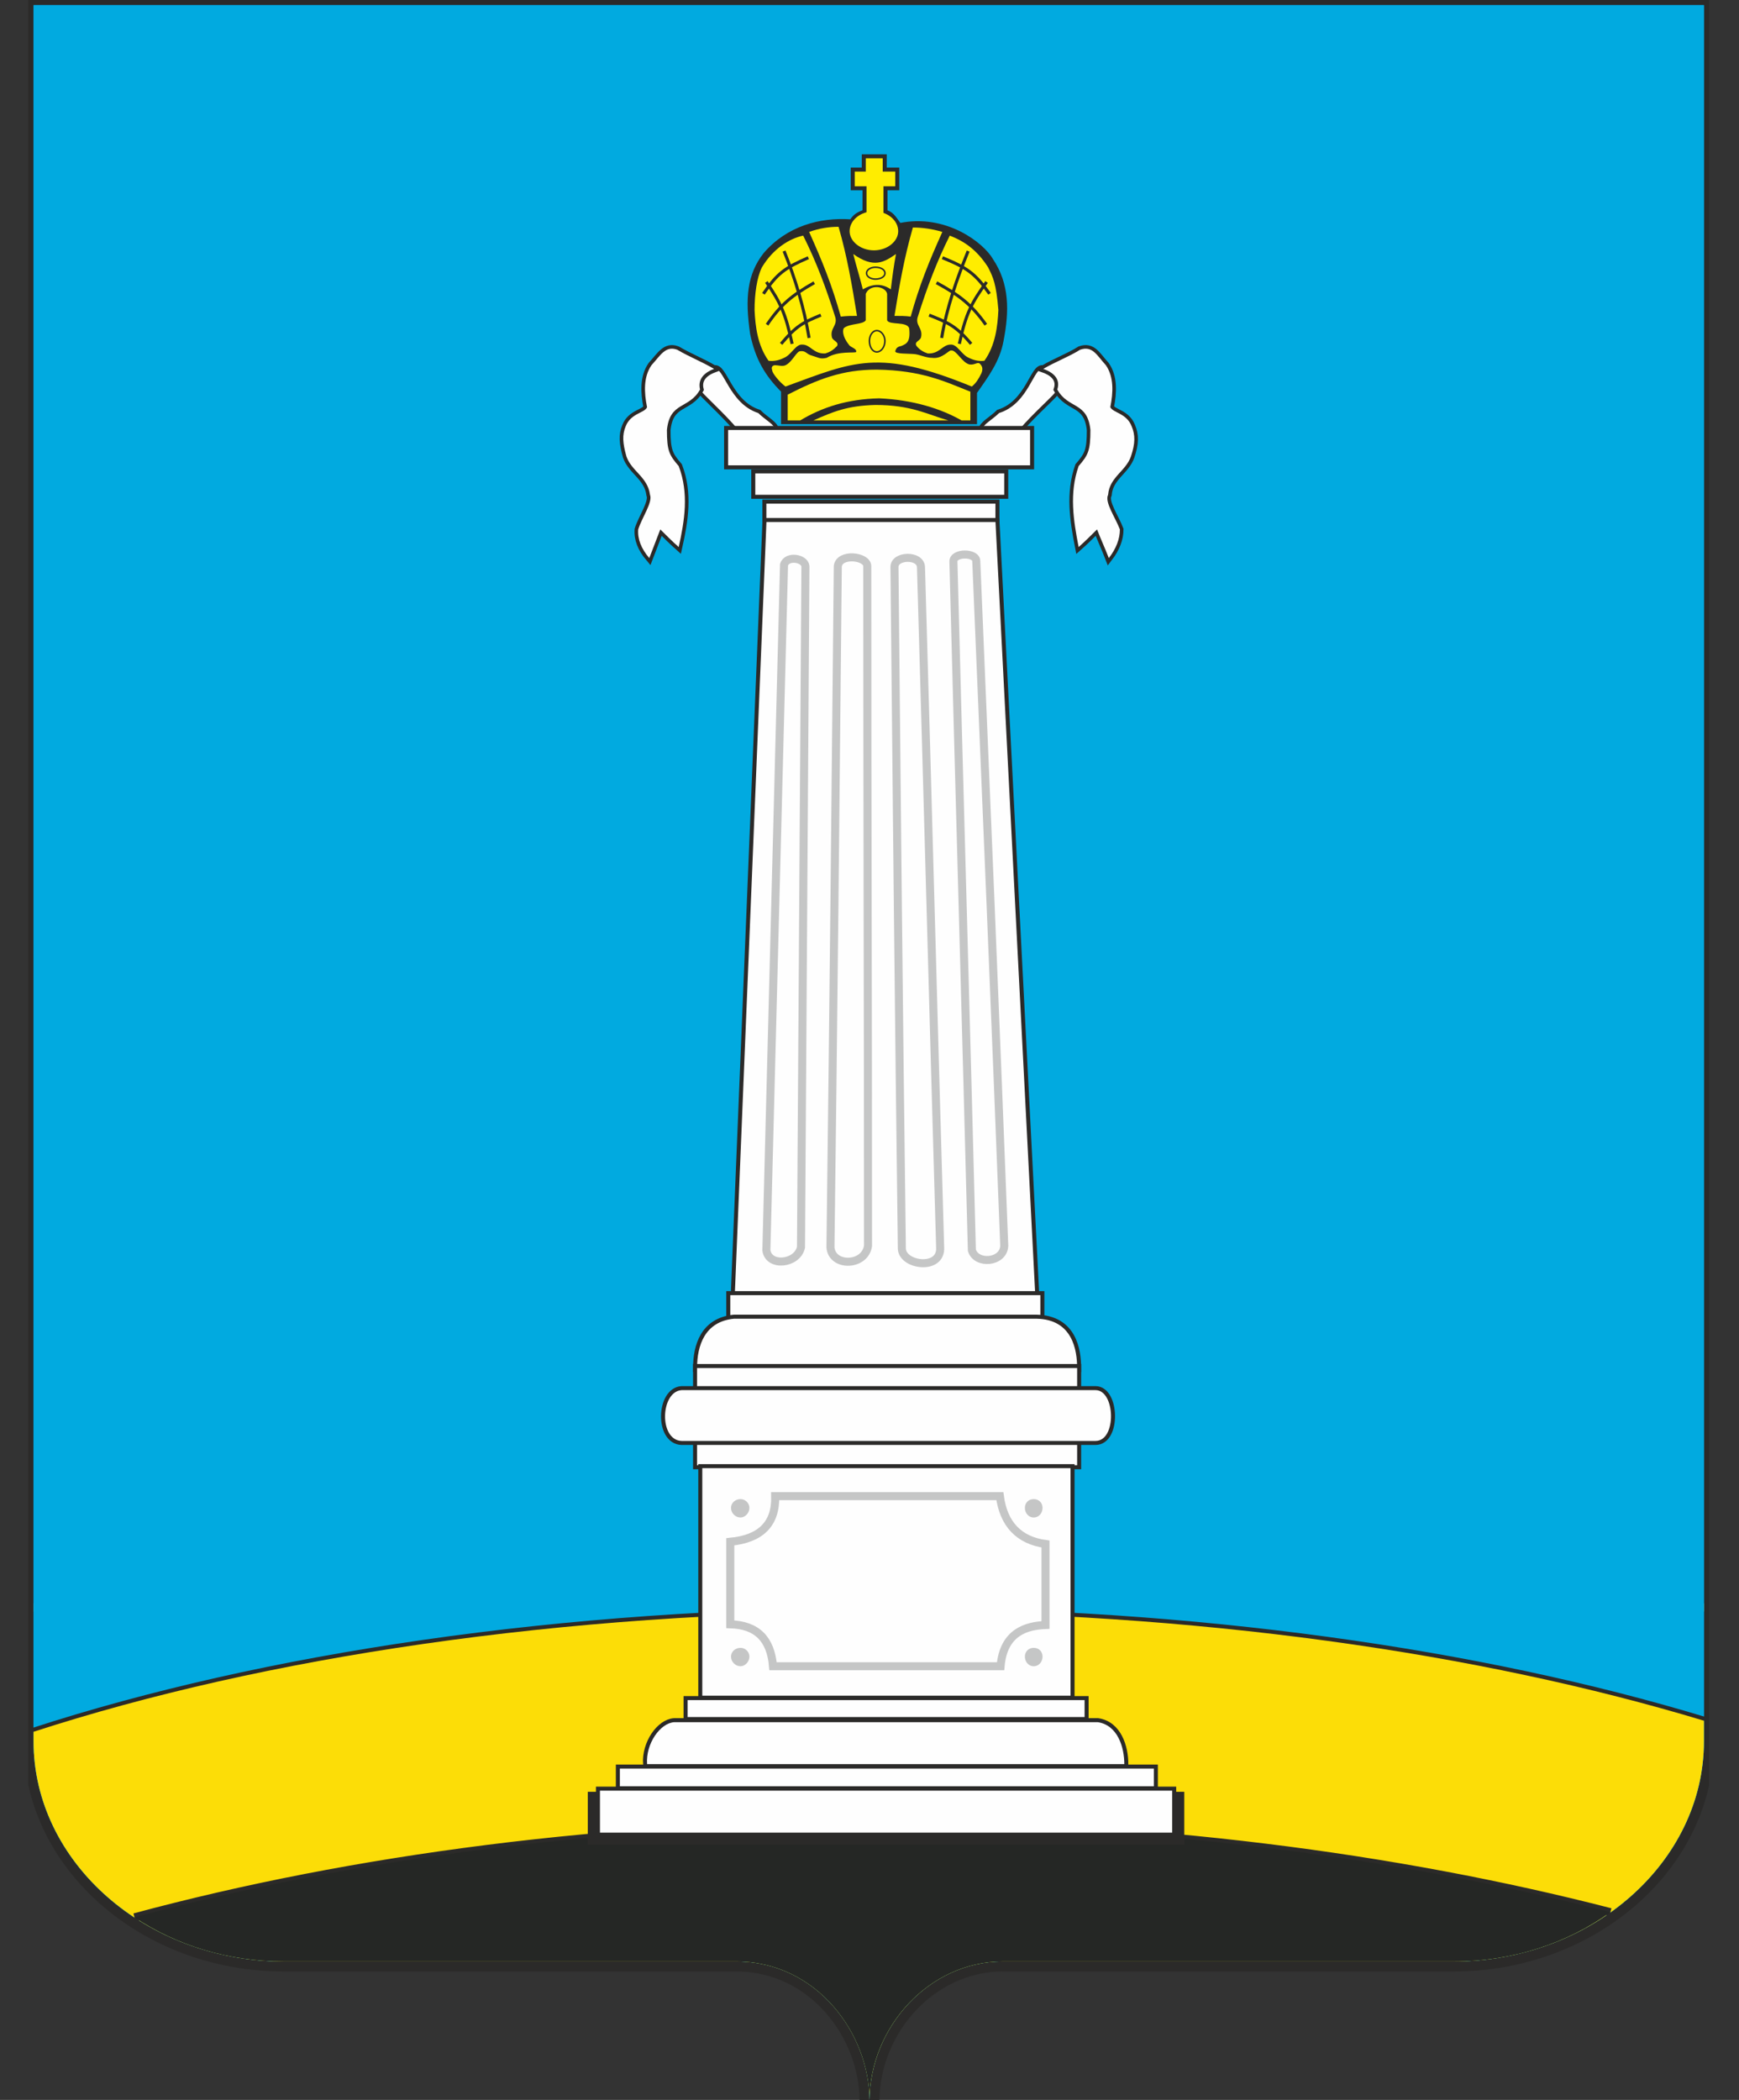 <svg width="53" height="64" viewBox="0 0 53 64" fill="none" xmlns="http://www.w3.org/2000/svg">
<rect x="0" y="0" width="53" height="64" fill="#333333" stroke="none"/>
<g clip-path="url(#clip0_659_28923)">
<path fill-rule="evenodd" clip-rule="evenodd" d="M1.023 0.157H51.931V53.072C51.931 56.752 48.497 59.781 44.299 59.781H30.562C28.317 59.781 26.522 61.779 26.499 64C26.499 62.003 24.906 59.781 22.437 59.781H8.655C4.457 59.781 1.023 56.752 1.023 53.072V0.157Z" stroke="#2B2A29" stroke-width="0.611"/>
<path fill-rule="evenodd" clip-rule="evenodd" d="M1.023 0.157H51.931V53.072C51.931 56.752 48.497 59.781 44.299 59.781H30.562C28.317 59.781 26.522 61.779 26.499 64C26.499 62.003 24.906 59.781 22.437 59.781H8.655C4.457 59.781 1.023 56.752 1.023 53.072V0.157Z" fill="#008DD2"/>
<path d="M51.931 48.987H1.023" stroke="#FAD907" stroke-width="0.245"/>
<path fill-rule="evenodd" clip-rule="evenodd" d="M51.931 48.987H1.023V0.157H51.931V48.987Z" fill="#01AAE0"/>
<path d="M51.931 48.987H1.023" stroke="#01AAE0" stroke-width="0.245"/>
<path fill-rule="evenodd" clip-rule="evenodd" d="M51.931 48.987H1.023V53.072C1.023 56.752 4.457 59.781 8.655 59.781H22.437C24.906 59.781 26.499 62.003 26.499 64C26.522 61.779 28.317 59.781 30.562 59.781H44.299C48.497 59.781 51.931 56.752 51.931 53.072V48.987Z" fill="#01AAE0"/>
<path d="M51.931 52.443C45.107 50.379 36.443 49.122 27.016 49.122C17.094 49.122 8.004 50.513 1.023 52.78" stroke="#2B2A29" stroke-width="0.245"/>
<path fill-rule="evenodd" clip-rule="evenodd" d="M27.016 49.122C36.443 49.122 45.107 50.379 51.931 52.443V53.072C51.931 56.752 48.497 59.781 44.299 59.781H30.562C28.317 59.781 26.522 61.779 26.499 64C26.499 62.003 24.906 59.781 22.437 59.781H8.655C4.457 59.781 1.023 56.752 1.023 53.072V52.78C8.004 50.513 17.094 49.122 27.016 49.122Z" fill="#FCDD07"/>
<path d="M49.081 58.278C42.549 56.595 34.963 55.607 26.882 55.607C18.554 55.607 10.765 56.64 4.099 58.435" stroke="#2B2A29" stroke-width="0.245"/>
<path fill-rule="evenodd" clip-rule="evenodd" d="M26.88 55.607C34.961 55.607 42.547 56.595 49.079 58.278C47.778 59.22 46.116 59.781 44.298 59.781H30.561C28.317 59.781 26.521 61.779 26.498 64C26.498 62.003 24.905 59.781 22.436 59.781H8.654C6.948 59.781 5.376 59.288 4.097 58.435C10.764 56.64 18.552 55.607 26.88 55.607Z" fill="#252725"/>
<path fill-rule="evenodd" clip-rule="evenodd" d="M23.85 12.881V11.916C23.356 11.422 23.064 10.929 22.907 10.166C22.75 9.089 22.817 8.371 23.311 7.742C24.007 6.934 24.994 6.665 25.937 6.732C26.049 6.575 26.117 6.508 26.408 6.418V5.678H26.049V5.229H26.386V4.825H26.902V5.229H27.284V5.678H26.925V6.418C27.194 6.486 27.239 6.598 27.419 6.845C28.833 6.553 29.955 7.45 30.224 7.922C30.718 8.662 30.718 9.47 30.538 10.39C30.426 10.996 30.09 11.445 29.73 11.961V12.881H23.85Z" stroke="#2B2A29" stroke-width="0.093"/>
<path fill-rule="evenodd" clip-rule="evenodd" d="M23.85 12.881V11.916C23.356 11.422 23.064 10.929 22.907 10.166C22.75 9.089 22.817 8.371 23.311 7.742C24.007 6.934 24.994 6.665 25.937 6.732C26.049 6.575 26.117 6.508 26.408 6.418V5.678H26.049V5.229H26.386V4.825H26.902V5.229H27.284V5.678H26.925V6.418C27.194 6.486 27.239 6.598 27.419 6.845C28.833 6.553 29.955 7.45 30.224 7.922C30.718 8.662 30.718 9.47 30.538 10.39C30.426 10.996 30.09 11.445 29.73 11.961V12.881H23.85Z" fill="#2B2A29"/>
<path fill-rule="evenodd" clip-rule="evenodd" d="M26.409 6.575V5.677H26.05V5.229H26.387V4.825H26.903V5.229H27.285V5.677H26.926V6.575H26.409Z" stroke="#2B2A29" stroke-width="0.245"/>
<path fill-rule="evenodd" clip-rule="evenodd" d="M26.409 6.575V5.677H26.05V5.229H26.387V4.825H26.903V5.229H27.285V5.677H26.926V6.575H26.409Z" fill="#FFED00"/>
<path fill-rule="evenodd" clip-rule="evenodd" d="M25.625 9.65C25.804 9.627 25.961 9.627 26.119 9.627C25.961 8.662 25.827 7.854 25.557 6.912C25.266 6.912 24.974 6.957 24.66 7.069C25.064 7.967 25.355 8.685 25.625 9.65Z" fill="#FFED00"/>
<path fill-rule="evenodd" clip-rule="evenodd" d="M27.755 9.649C27.598 9.627 27.441 9.627 27.261 9.627C27.418 8.662 27.553 7.877 27.822 6.934C28.114 6.934 28.428 6.979 28.72 7.069C28.316 7.966 28.024 8.684 27.755 9.649Z" fill="#FFED00"/>
<path fill-rule="evenodd" clip-rule="evenodd" d="M26.635 7.63C27.039 7.63 27.375 7.36 27.375 7.046C27.375 6.71 27.039 6.44 26.635 6.44C26.231 6.44 25.894 6.71 25.894 7.046C25.894 7.36 26.231 7.63 26.635 7.63Z" fill="#FFED00"/>
<path fill-rule="evenodd" clip-rule="evenodd" d="M24.007 12.028C24.927 11.557 25.668 11.265 26.723 11.265C28.092 11.288 28.788 11.624 29.574 11.938V12.813H29.305C28.676 12.454 27.823 12.185 26.791 12.14C25.825 12.163 25.062 12.41 24.389 12.813H24.007V12.028Z" fill="#FFED00"/>
<path fill-rule="evenodd" clip-rule="evenodd" d="M24.792 12.813C25.398 12.544 25.825 12.365 26.678 12.342C27.778 12.342 28.271 12.634 28.9 12.813C27.531 12.813 26.162 12.813 24.792 12.813Z" fill="#FFED00"/>
<path fill-rule="evenodd" clip-rule="evenodd" d="M24.479 7.181C24.883 7.989 25.175 8.774 25.444 9.627C25.556 9.919 25.287 9.986 25.354 10.278C25.377 10.39 25.579 10.413 25.511 10.547C25.399 10.659 25.309 10.727 25.152 10.772C24.793 10.794 24.703 10.502 24.456 10.502C24.254 10.48 24.12 10.816 23.895 10.906C23.761 10.974 23.604 11.018 23.424 10.996C23.087 10.525 23.02 9.941 22.997 9.448C22.997 8.976 23.065 8.46 23.222 8.146C23.559 7.585 24.052 7.271 24.479 7.181Z" fill="#FFED00"/>
<path fill-rule="evenodd" clip-rule="evenodd" d="M28.946 7.181C28.542 7.989 28.251 8.774 27.981 9.627C27.869 9.919 28.138 9.986 28.071 10.278C28.049 10.39 27.846 10.413 27.936 10.547C28.026 10.659 28.138 10.727 28.273 10.772C28.632 10.794 28.722 10.502 28.969 10.502C29.171 10.48 29.305 10.816 29.53 10.906C29.665 10.974 29.822 11.018 30.001 10.996C30.338 10.525 30.405 9.941 30.428 9.448C30.36 8.64 30.271 8.46 30.114 8.146C29.755 7.585 29.35 7.338 28.946 7.181Z" fill="#FFED00"/>
<path d="M23.896 7.652C24.233 8.483 24.502 9.358 24.659 10.3" stroke="#2B2A29" stroke-width="0.093"/>
<path d="M23.357 8.595C23.783 9.223 23.94 9.537 24.142 10.48" stroke="#2B2A29" stroke-width="0.093"/>
<path d="M23.267 8.954C23.693 8.325 23.918 8.168 24.636 7.854" stroke="#2B2A29" stroke-width="0.093"/>
<path d="M23.806 10.48C24.277 9.919 24.479 9.829 25.018 9.604" stroke="#2B2A29" stroke-width="0.093"/>
<path d="M23.378 9.896C23.805 9.268 24.142 8.999 24.815 8.617" stroke="#2B2A29" stroke-width="0.093"/>
<path d="M29.507 7.652C29.17 8.483 28.856 9.358 28.699 10.3" stroke="#2B2A29" stroke-width="0.093"/>
<path d="M30.068 8.595C29.619 9.223 29.44 9.537 29.238 10.48" stroke="#2B2A29" stroke-width="0.093"/>
<path d="M30.159 8.954C29.71 8.325 29.485 8.168 28.722 7.854" stroke="#2B2A29" stroke-width="0.093"/>
<path d="M29.597 10.48C29.126 9.919 28.879 9.829 28.318 9.604" stroke="#2B2A29" stroke-width="0.093"/>
<path d="M30.046 9.896C29.597 9.268 29.238 8.999 28.542 8.617" stroke="#2B2A29" stroke-width="0.093"/>
<path fill-rule="evenodd" clip-rule="evenodd" d="M26.005 7.742C26.095 8.101 26.207 8.46 26.297 8.819C26.566 8.662 26.858 8.617 27.15 8.819C27.195 8.438 27.24 8.101 27.307 7.742C26.948 7.989 26.634 8.191 26.005 7.742Z" fill="#FFED00"/>
<path fill-rule="evenodd" clip-rule="evenodd" d="M26.68 8.168C26.837 8.168 26.949 8.236 26.949 8.326C26.949 8.415 26.837 8.483 26.68 8.483C26.545 8.483 26.433 8.415 26.433 8.326C26.433 8.236 26.545 8.168 26.68 8.168Z" stroke="#2B2A29" stroke-width="0.093"/>
<path fill-rule="evenodd" clip-rule="evenodd" d="M26.68 8.168C26.837 8.168 26.949 8.236 26.949 8.326C26.949 8.415 26.837 8.483 26.68 8.483C26.545 8.483 26.433 8.415 26.433 8.326C26.433 8.236 26.545 8.168 26.68 8.168Z" fill="#FFED00"/>
<path fill-rule="evenodd" clip-rule="evenodd" d="M26.386 9.762C26.386 9.492 26.386 9.223 26.386 8.954C26.521 8.64 26.992 8.729 27.037 8.954C27.037 9.223 27.037 9.492 27.037 9.762C27.104 9.919 27.643 9.784 27.71 10.008C27.755 10.435 27.621 10.48 27.463 10.547C27.329 10.569 27.306 10.637 27.284 10.704C27.284 10.794 27.666 10.771 27.89 10.794C28.047 10.816 28.227 10.906 28.406 10.906C28.721 10.951 28.922 10.659 28.99 10.682C29.147 10.659 29.326 11.063 29.551 11.108C29.708 11.131 29.798 11.018 29.865 11.086C29.955 11.175 29.955 11.265 29.91 11.377C29.82 11.557 29.753 11.669 29.618 11.781C26.768 10.614 26.027 11.018 23.939 11.781C23.76 11.647 23.535 11.377 23.535 11.288C23.491 11.175 23.558 11.131 23.625 11.131C23.715 11.131 23.85 11.175 23.939 11.131C24.142 11.041 24.276 10.704 24.388 10.704C24.568 10.682 24.568 10.794 24.747 10.839C24.972 10.906 24.994 10.951 25.196 10.906C25.556 10.682 26.049 10.771 26.094 10.727C26.117 10.614 25.915 10.592 25.87 10.502C25.668 10.255 25.668 10.031 25.735 9.986C25.937 9.851 26.296 9.896 26.386 9.762Z" fill="#FFED00"/>
<path fill-rule="evenodd" clip-rule="evenodd" d="M26.723 10.098C26.835 10.098 26.947 10.233 26.947 10.39C26.947 10.569 26.835 10.704 26.723 10.704C26.611 10.704 26.521 10.569 26.521 10.39C26.521 10.233 26.611 10.098 26.723 10.098Z" stroke="#2B2A29" stroke-width="0.093"/>
<path fill-rule="evenodd" clip-rule="evenodd" d="M26.723 10.098C26.835 10.098 26.947 10.233 26.947 10.39C26.947 10.569 26.835 10.704 26.723 10.704C26.611 10.704 26.521 10.569 26.521 10.39C26.521 10.233 26.611 10.098 26.723 10.098Z" fill="#FFED00"/>
<path fill-rule="evenodd" clip-rule="evenodd" d="M23.626 13.105C23.626 12.948 23.312 12.791 23.11 12.589C22.212 12.297 22.055 11.153 21.763 11.243C21.404 11.377 21.269 11.602 21.336 11.871C21.381 11.983 22.077 12.589 22.504 13.105C22.84 13.105 23.289 13.105 23.626 13.105Z" stroke="#2B2A29" stroke-width="0.22"/>
<path fill-rule="evenodd" clip-rule="evenodd" d="M23.626 13.105C23.626 12.948 23.312 12.791 23.11 12.589C22.212 12.297 22.055 11.153 21.763 11.243C21.404 11.377 21.269 11.602 21.336 11.871C21.381 11.983 22.077 12.589 22.504 13.105C22.84 13.105 23.289 13.105 23.626 13.105Z" fill="#FEFEFE"/>
<path fill-rule="evenodd" clip-rule="evenodd" d="M21.763 11.243C21.404 11.377 21.269 11.602 21.336 11.871C21 12.477 20.416 12.23 20.326 13.105C20.326 13.734 20.394 13.868 20.685 14.205C21 15.035 20.865 15.866 20.685 16.673C20.483 16.494 20.304 16.314 20.124 16.135C20.012 16.427 19.9 16.718 19.788 17.01C19.541 16.718 19.428 16.427 19.451 16.135C19.563 15.776 19.9 15.305 19.81 15.08C19.743 14.541 19.249 14.362 19.092 13.913C18.98 13.509 18.957 13.262 19.069 12.993C19.226 12.589 19.653 12.589 19.72 12.41C19.63 11.961 19.608 11.49 19.855 11.131C20.124 10.839 20.281 10.525 20.64 10.659C21.022 10.884 21.381 11.018 21.763 11.243Z" stroke="#2B2A29" stroke-width="0.22"/>
<path fill-rule="evenodd" clip-rule="evenodd" d="M21.763 11.243C21.404 11.377 21.269 11.602 21.336 11.871C21 12.477 20.416 12.23 20.326 13.105C20.326 13.734 20.394 13.868 20.685 14.205C21 15.035 20.865 15.866 20.685 16.673C20.483 16.494 20.304 16.314 20.124 16.135C20.012 16.427 19.9 16.718 19.788 17.01C19.541 16.718 19.428 16.427 19.451 16.135C19.563 15.776 19.9 15.305 19.81 15.08C19.743 14.541 19.249 14.362 19.092 13.913C18.98 13.509 18.957 13.262 19.069 12.993C19.226 12.589 19.653 12.589 19.72 12.41C19.63 11.961 19.608 11.49 19.855 11.131C20.124 10.839 20.281 10.525 20.64 10.659C21.022 10.884 21.381 11.018 21.763 11.243Z" fill="#FEFEFE"/>
<path fill-rule="evenodd" clip-rule="evenodd" d="M29.933 13.105C29.933 12.948 30.247 12.791 30.449 12.589C31.369 12.297 31.504 11.153 31.796 11.243C32.178 11.377 32.312 11.602 32.222 11.871C32.2 11.983 31.482 12.589 31.055 13.105C30.719 13.105 30.27 13.105 29.933 13.105Z" stroke="#2B2A29" stroke-width="0.22"/>
<path fill-rule="evenodd" clip-rule="evenodd" d="M29.933 13.105C29.933 12.948 30.247 12.791 30.449 12.589C31.369 12.297 31.504 11.153 31.796 11.243C32.178 11.377 32.312 11.602 32.222 11.871C32.2 11.983 31.482 12.589 31.055 13.105C30.719 13.105 30.27 13.105 29.933 13.105Z" fill="#FEFEFE"/>
<path fill-rule="evenodd" clip-rule="evenodd" d="M31.796 11.243C32.178 11.377 32.312 11.602 32.223 11.871C32.559 12.477 33.143 12.23 33.233 13.105C33.233 13.734 33.166 13.868 32.874 14.205C32.582 15.035 32.717 15.866 32.874 16.673C33.076 16.494 33.255 16.314 33.435 16.135C33.547 16.427 33.682 16.718 33.794 17.01C34.018 16.718 34.131 16.427 34.131 16.135C33.996 15.776 33.659 15.305 33.772 15.08C33.816 14.541 34.31 14.362 34.467 13.913C34.602 13.509 34.602 13.262 34.49 12.993C34.333 12.589 33.929 12.589 33.839 12.41C33.929 11.961 33.951 11.49 33.704 11.131C33.435 10.839 33.3 10.525 32.919 10.659C32.559 10.884 32.178 11.018 31.796 11.243Z" stroke="#2B2A29" stroke-width="0.22"/>
<path fill-rule="evenodd" clip-rule="evenodd" d="M31.796 11.243C32.178 11.377 32.312 11.602 32.223 11.871C32.559 12.477 33.143 12.23 33.233 13.105C33.233 13.734 33.166 13.868 32.874 14.205C32.582 15.035 32.717 15.866 32.874 16.673C33.076 16.494 33.255 16.314 33.435 16.135C33.547 16.427 33.682 16.718 33.794 17.01C34.018 16.718 34.131 16.427 34.131 16.135C33.996 15.776 33.659 15.305 33.772 15.08C33.816 14.541 34.31 14.362 34.467 13.913C34.602 13.509 34.602 13.262 34.49 12.993C34.333 12.589 33.929 12.589 33.839 12.41C33.929 11.961 33.951 11.49 33.704 11.131C33.435 10.839 33.3 10.525 32.919 10.659C32.559 10.884 32.178 11.018 31.796 11.243Z" fill="#FEFEFE"/>
<path fill-rule="evenodd" clip-rule="evenodd" d="M22.191 13.105H31.394V14.182H22.191V13.105Z" stroke="#2B2A29" stroke-width="0.245"/>
<path fill-rule="evenodd" clip-rule="evenodd" d="M22.191 13.105H31.394V14.182H22.191V13.105Z" fill="#FEFEFE"/>
<path fill-rule="evenodd" clip-rule="evenodd" d="M23.019 15.08H30.606V14.429H23.019V15.08Z" stroke="#2B2A29" stroke-width="0.245"/>
<path fill-rule="evenodd" clip-rule="evenodd" d="M23.019 15.08H30.606V14.429H23.019V15.08Z" fill="#FEFEFE"/>
<path fill-rule="evenodd" clip-rule="evenodd" d="M23.357 15.91H30.338V15.349H23.357V15.91Z" stroke="#2B2A29" stroke-width="0.245"/>
<path fill-rule="evenodd" clip-rule="evenodd" d="M23.357 15.91H30.338V15.349H23.357V15.91Z" fill="#FEFEFE"/>
<path fill-rule="evenodd" clip-rule="evenodd" d="M22.394 39.473L23.359 15.91H30.34L31.552 39.473H22.394Z" stroke="#2B2A29" stroke-width="0.245"/>
<path fill-rule="evenodd" clip-rule="evenodd" d="M22.394 39.473L23.359 15.91H30.34L31.552 39.473H22.394Z" fill="#FEFEFE"/>
<path fill-rule="evenodd" clip-rule="evenodd" d="M23.357 38.104C23.536 31.125 23.716 24.168 23.895 17.212C23.985 16.92 24.524 17.01 24.547 17.257C24.502 24.168 24.457 31.102 24.412 38.014C24.3 38.53 23.424 38.62 23.357 38.104Z" stroke="#C5C6C6" stroke-width="0.245"/>
<path fill-rule="evenodd" clip-rule="evenodd" d="M25.31 38.014C25.4 31.103 25.467 24.169 25.534 17.257C25.579 16.853 26.432 16.943 26.432 17.257C26.432 24.169 26.455 31.08 26.455 37.969C26.365 38.598 25.355 38.62 25.31 38.014Z" stroke="#C5C6C6" stroke-width="0.245"/>
<path fill-rule="evenodd" clip-rule="evenodd" d="M27.486 38.059C27.396 31.147 27.328 24.213 27.261 17.279C27.261 16.92 28.047 16.898 28.069 17.279C28.271 24.191 28.451 31.102 28.653 38.014C28.698 38.732 27.508 38.575 27.486 38.059Z" stroke="#C5C6C6" stroke-width="0.245"/>
<path fill-rule="evenodd" clip-rule="evenodd" d="M29.62 38.104C29.44 31.102 29.238 24.101 29.058 17.122C29.036 16.83 29.754 16.83 29.754 17.1C30.046 24.056 30.338 31.013 30.607 37.969C30.585 38.485 29.754 38.553 29.62 38.104Z" stroke="#C5C6C6" stroke-width="0.245"/>
<path fill-rule="evenodd" clip-rule="evenodd" d="M22.257 40.123H31.707V39.473H22.257V40.123Z" stroke="#2B2A29" stroke-width="0.245"/>
<path fill-rule="evenodd" clip-rule="evenodd" d="M22.257 40.123H31.707V39.473H22.257V40.123Z" fill="#FEFEFE"/>
<path fill-rule="evenodd" clip-rule="evenodd" d="M21.245 41.694C25.106 41.694 28.967 41.694 32.828 41.694C32.828 41.156 32.693 40.213 31.593 40.191C28.518 40.191 25.443 40.191 22.368 40.191C21.47 40.281 21.245 41.021 21.245 41.694Z" stroke="#2B2A29" stroke-width="0.245"/>
<path fill-rule="evenodd" clip-rule="evenodd" d="M21.245 41.694C25.106 41.694 28.967 41.694 32.828 41.694C32.828 41.156 32.693 40.213 31.593 40.191C28.518 40.191 25.443 40.191 22.368 40.191C21.47 40.281 21.245 41.021 21.245 41.694Z" fill="#FEFEFE"/>
<path fill-rule="evenodd" clip-rule="evenodd" d="M21.245 44.657H32.828V41.694H21.245V44.657Z" stroke="#2B2A29" stroke-width="0.245"/>
<path fill-rule="evenodd" clip-rule="evenodd" d="M21.245 44.657H32.828V41.694H21.245V44.657Z" fill="#FEFEFE"/>
<path fill-rule="evenodd" clip-rule="evenodd" d="M20.774 42.368C24.972 42.368 29.191 42.368 33.389 42.368C33.995 42.368 34.04 43.916 33.389 43.916C29.191 43.916 24.972 43.916 20.774 43.916C20.078 43.894 20.123 42.413 20.774 42.368Z" stroke="#2B2A29" stroke-width="0.245"/>
<path fill-rule="evenodd" clip-rule="evenodd" d="M20.774 42.368C24.972 42.368 29.191 42.368 33.389 42.368C33.995 42.368 34.04 43.916 33.389 43.916C29.191 43.916 24.972 43.916 20.774 43.916C20.078 43.894 20.123 42.413 20.774 42.368Z" fill="#FEFEFE"/>
<path fill-rule="evenodd" clip-rule="evenodd" d="M21.404 51.68H32.627V44.746H21.404V51.68Z" stroke="#2B2A29" stroke-width="0.245"/>
<path fill-rule="evenodd" clip-rule="evenodd" d="M21.404 51.68H32.627V44.746H21.404V51.68Z" fill="#FEFEFE"/>
<path fill-rule="evenodd" clip-rule="evenodd" d="M23.626 45.599C25.916 45.599 28.183 45.599 30.473 45.599C30.585 46.452 31.056 46.946 31.864 47.058C31.864 47.888 31.864 48.696 31.864 49.526C31.303 49.549 30.585 49.728 30.495 50.783C28.183 50.783 25.871 50.783 23.559 50.783C23.492 49.953 23.065 49.526 22.257 49.504C22.257 48.673 22.257 47.843 22.257 46.99C23.177 46.901 23.649 46.452 23.626 45.599Z" stroke="#C5C6C6" stroke-width="0.245"/>
<path fill-rule="evenodd" clip-rule="evenodd" d="M22.57 45.689C22.413 45.689 22.279 45.801 22.279 45.958C22.279 46.115 22.413 46.25 22.57 46.25C22.705 46.25 22.84 46.115 22.84 45.958C22.84 45.801 22.705 45.689 22.57 45.689Z" fill="#C5C6C6"/>
<path fill-rule="evenodd" clip-rule="evenodd" d="M22.57 50.222C22.413 50.222 22.279 50.334 22.279 50.491C22.279 50.648 22.413 50.783 22.57 50.783C22.705 50.783 22.84 50.648 22.84 50.491C22.84 50.334 22.705 50.222 22.57 50.222Z" fill="#C5C6C6"/>
<path fill-rule="evenodd" clip-rule="evenodd" d="M31.505 45.689C31.348 45.689 31.236 45.801 31.236 45.958C31.236 46.115 31.348 46.25 31.505 46.25C31.662 46.25 31.774 46.115 31.774 45.958C31.774 45.801 31.662 45.689 31.505 45.689Z" fill="#C5C6C6"/>
<path fill-rule="evenodd" clip-rule="evenodd" d="M31.505 50.222C31.348 50.222 31.236 50.334 31.236 50.491C31.236 50.648 31.348 50.783 31.505 50.783C31.662 50.783 31.774 50.648 31.774 50.491C31.774 50.334 31.662 50.222 31.505 50.222Z" fill="#C5C6C6"/>
<path fill-rule="evenodd" clip-rule="evenodd" d="M20.956 52.331H33.055V51.815H20.956V52.331Z" stroke="#2B2A29" stroke-width="0.245"/>
<path fill-rule="evenodd" clip-rule="evenodd" d="M20.956 52.331H33.055V51.815H20.956V52.331Z" fill="#FEFEFE"/>
<path fill-rule="evenodd" clip-rule="evenodd" d="M19.721 53.767C24.57 53.767 29.418 53.767 34.266 53.767C34.266 53.251 34.064 52.578 33.458 52.488C29.149 52.488 24.861 52.488 20.552 52.488C20.125 52.511 19.676 53.139 19.721 53.767Z" stroke="#2B2A29" stroke-width="0.245"/>
<path fill-rule="evenodd" clip-rule="evenodd" d="M19.721 53.767C24.57 53.767 29.418 53.767 34.266 53.767C34.266 53.251 34.064 52.578 33.458 52.488C29.149 52.488 24.861 52.488 20.552 52.488C20.125 52.511 19.676 53.139 19.721 53.767Z" fill="#FEFEFE"/>
<path fill-rule="evenodd" clip-rule="evenodd" d="M18.892 54.441H35.166V53.902H18.892V54.441Z" stroke="#2B2A29" stroke-width="0.245"/>
<path fill-rule="evenodd" clip-rule="evenodd" d="M18.892 54.441H35.166V53.902H18.892V54.441Z" fill="#FEFEFE"/>
<path fill-rule="evenodd" clip-rule="evenodd" d="M18.037 56.101H35.971V54.732H18.037V56.101Z" stroke="#2B2A29" stroke-width="0.245"/>
<path fill-rule="evenodd" clip-rule="evenodd" d="M18.037 56.101H35.971V54.732H18.037V56.101Z" fill="#2B2A29"/>
<path fill-rule="evenodd" clip-rule="evenodd" d="M18.285 55.854H35.725V54.575H18.285V55.854Z" stroke="#2B2A29" stroke-width="0.245"/>
<path fill-rule="evenodd" clip-rule="evenodd" d="M18.285 55.854H35.725V54.575H18.285V55.854Z" fill="#FEFEFE"/>
</g>
<defs>
<clipPath id="clip0_659_28923">
<rect width="51.227" height="64" fill="white" transform="translate(0.861)"/>
</clipPath>
</defs>
</svg>
